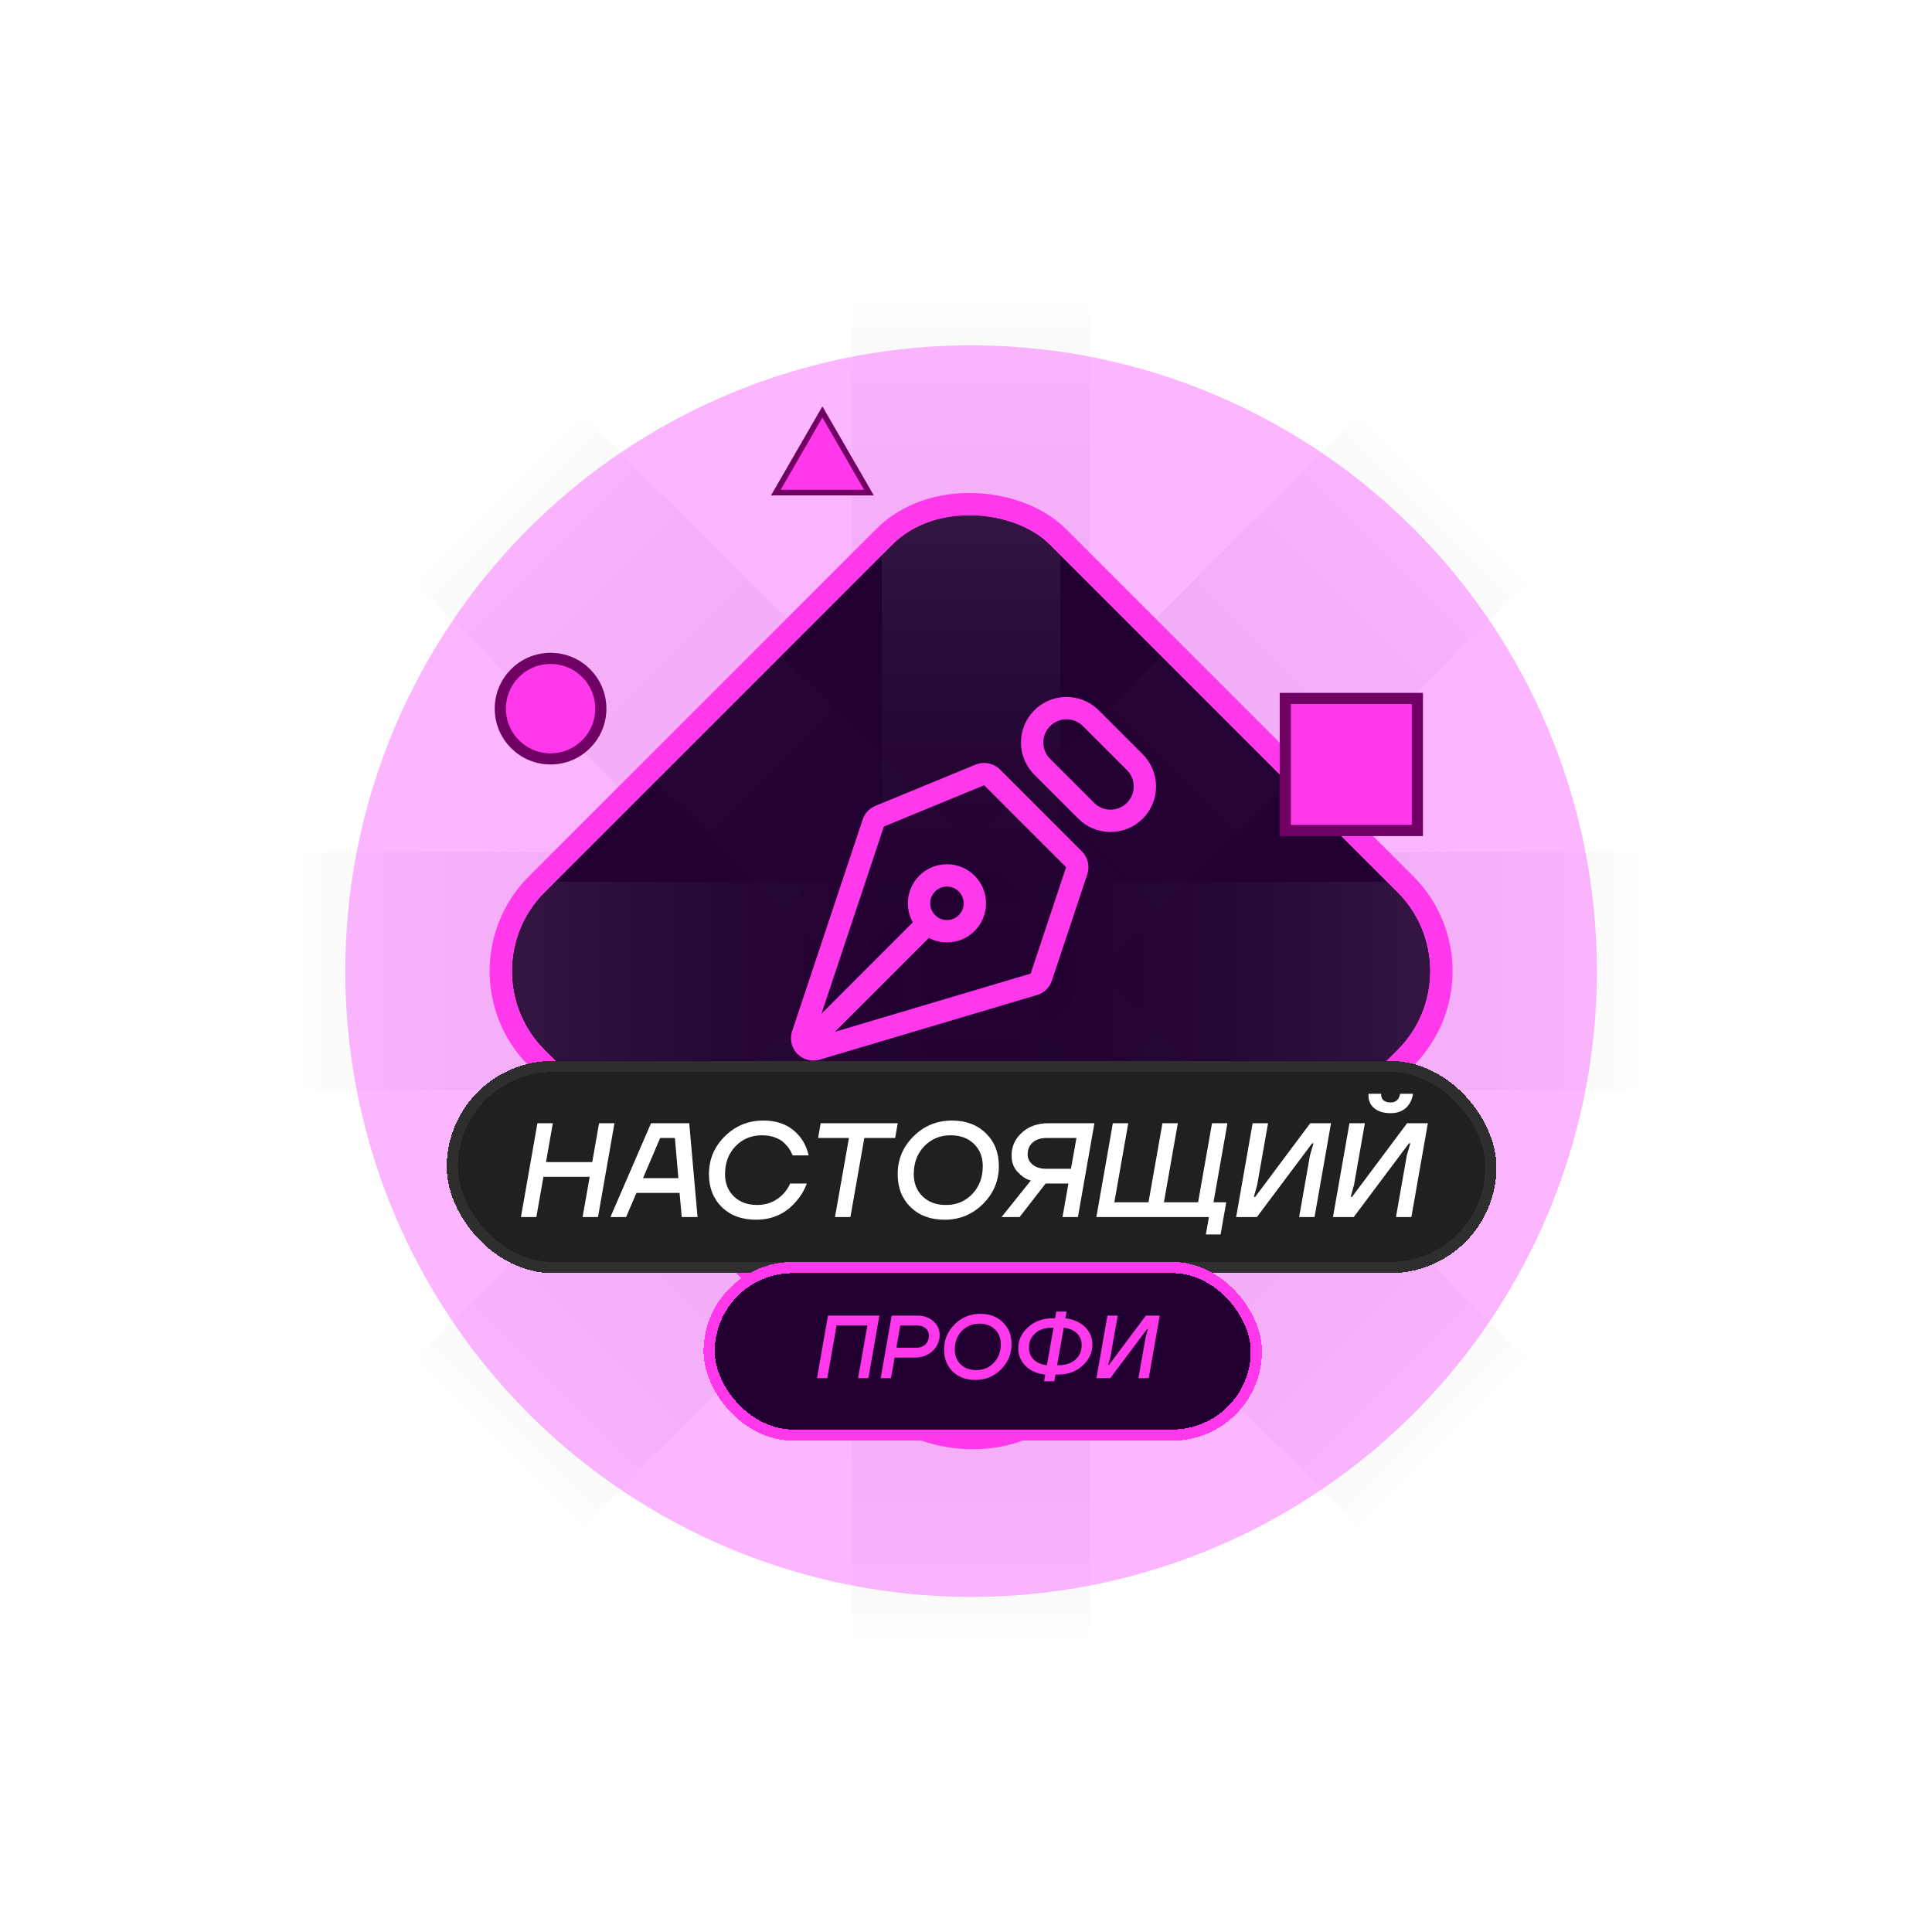 <svg width="173" height="173" viewBox="0 0 173 173" fill="none" xmlns="http://www.w3.org/2000/svg">
<rect width="141.916" height="141.916" transform="translate(15.998 16)" fill="white"/>
<rect x="122.057" y="36.783" width="21.319" height="60.299" transform="rotate(45 122.057 36.783)" fill="url(#paint0_linear_1448_192)"/>
<rect width="21.319" height="60.299" transform="matrix(0.707 0.707 0.707 -0.707 36.782 122.058)" fill="url(#paint1_linear_1448_192)"/>
<rect x="36.782" y="51.858" width="21.319" height="60.299" transform="rotate(-45 36.782 51.858)" fill="url(#paint2_linear_1448_192)"/>
<rect width="21.319" height="60.299" transform="matrix(0.707 -0.707 -0.707 -0.707 122.057 137.133)" fill="url(#paint3_linear_1448_192)"/>
<rect x="76.297" y="26.659" width="21.319" height="60.299" fill="url(#paint4_linear_1448_192)"/>
<rect width="21.319" height="60.299" transform="matrix(1 0 0 -1 76.297 147.257)" fill="url(#paint5_linear_1448_192)"/>
<rect x="26.658" y="97.618" width="21.319" height="60.299" transform="rotate(-90 26.658 97.618)" fill="url(#paint6_linear_1448_192)"/>
<rect width="21.319" height="60.299" transform="matrix(0 -1 -1 0 147.255 97.618)" fill="url(#paint7_linear_1448_192)"/>
<g opacity="0.5" filter="url(#filter0_f_1448_192)">
<circle cx="86.957" cy="86.958" r="56.035" fill="#F86DFF"/>
</g>
<g clip-path="url(#clip0_1448_192)">
<rect x="41.702" y="86.958" width="64" height="64" rx="10" transform="rotate(-45 41.702 86.958)" fill="#FF38EB"/>
<rect x="41.702" y="86.958" width="64" height="64" rx="10" transform="rotate(-45 41.702 86.958)" fill="#220032"/>
<rect x="78.957" y="41.703" width="16" height="45.255" fill="url(#paint8_linear_1448_192)" fill-opacity="0.1"/>
<rect width="16" height="45.255" transform="matrix(1 0 0 -1 78.957 132.213)" fill="url(#paint9_linear_1448_192)" fill-opacity="0.1"/>
<rect x="41.702" y="94.958" width="16" height="45.255" transform="rotate(-90 41.702 94.958)" fill="url(#paint10_linear_1448_192)" fill-opacity="0.1"/>
<rect width="16" height="45.255" transform="matrix(0 -1 -1 0 132.211 94.958)" fill="url(#paint11_linear_1448_192)" fill-opacity="0.1"/>
<rect x="113.3" y="49.301" width="16" height="45.255" transform="rotate(45 113.3 49.301)" fill="url(#paint12_linear_1448_192)" fill-opacity="0.04"/>
<rect width="16" height="45.255" transform="matrix(0.707 0.707 0.707 -0.707 49.3 113.301)" fill="url(#paint13_linear_1448_192)" fill-opacity="0.04"/>
<rect x="49.3" y="60.615" width="16" height="45.255" transform="rotate(-45 49.3 60.615)" fill="url(#paint14_linear_1448_192)" fill-opacity="0.04"/>
<rect width="16" height="45.255" transform="matrix(0.707 -0.707 -0.707 -0.707 113.3 124.615)" fill="url(#paint15_linear_1448_192)" fill-opacity="0.04"/>
<path d="M72.45 93.295L83.057 82.688M96.413 77.972L93.239 87.498C93.188 87.651 93.101 87.788 92.985 87.9C92.87 88.012 92.729 88.094 92.575 88.14L73.112 93.927C72.936 93.979 72.75 93.982 72.573 93.935C72.396 93.889 72.236 93.795 72.108 93.663C71.981 93.532 71.892 93.368 71.852 93.19C71.811 93.011 71.821 92.825 71.879 92.652L78.198 73.695C78.244 73.559 78.318 73.434 78.416 73.329C78.513 73.224 78.633 73.141 78.765 73.087L87.743 69.39C87.926 69.314 88.127 69.295 88.32 69.334C88.514 69.372 88.692 69.467 88.832 69.607L96.172 76.948C96.303 77.08 96.395 77.245 96.438 77.426C96.481 77.606 96.472 77.795 96.413 77.972Z" stroke="#FF38EB" stroke-width="2" stroke-linecap="round" stroke-linejoin="round"/>
<path d="M97.629 64.261L101.569 68.201C101.865 68.485 102.101 68.824 102.264 69.2C102.427 69.576 102.514 69.981 102.518 70.391C102.523 70.8 102.445 71.207 102.291 71.586C102.136 71.966 101.907 72.31 101.617 72.6C101.327 72.89 100.983 73.119 100.603 73.274C100.224 73.428 99.817 73.506 99.408 73.501C98.998 73.497 98.593 73.41 98.217 73.247C97.841 73.084 97.502 72.848 97.219 72.552L93.277 68.612C92.721 68.03 92.415 67.255 92.424 66.451C92.432 65.647 92.756 64.878 93.325 64.309C93.893 63.74 94.662 63.417 95.466 63.408C96.27 63.399 97.047 63.706 97.629 64.261Z" stroke="#FF38EB" stroke-width="2" stroke-linecap="round" stroke-linejoin="round"/>
<path d="M86.592 79.151C86.361 78.913 86.085 78.722 85.78 78.591C85.475 78.46 85.147 78.391 84.815 78.388C84.484 78.385 84.154 78.449 83.847 78.574C83.54 78.7 83.261 78.886 83.026 79.12C82.791 79.355 82.606 79.634 82.48 79.942C82.354 80.249 82.291 80.578 82.294 80.91C82.297 81.242 82.366 81.57 82.497 81.875C82.628 82.18 82.818 82.456 83.057 82.686C83.528 83.142 84.16 83.394 84.815 83.388C85.471 83.382 86.098 83.12 86.561 82.656C87.025 82.192 87.288 81.565 87.294 80.91C87.299 80.254 87.047 79.623 86.592 79.151Z" stroke="#FF38EB" stroke-width="2" stroke-linecap="round" stroke-linejoin="round"/>
</g>
<rect x="40.288" y="86.958" width="66" height="66" rx="11" transform="rotate(-45 40.288 86.958)" stroke="#FF38EB" stroke-width="2"/>
<g filter="url(#filter1_d_1448_192)">
<rect x="40" y="94" width="94" height="19" rx="9.5" fill="#202020" shape-rendering="crispEdges"/>
<rect x="40.5" y="94.5" width="93" height="18" rx="9" stroke="#2E2E2E" shape-rendering="crispEdges"/>
<path d="M46.647 107.979L48.123 99.579H49.503L48.891 103.059H53.031L53.643 99.579H55.023L53.547 107.979H52.167L52.803 104.379H48.663L48.027 107.979H46.647ZM61.717 99.579L62.461 107.979H61.045L60.853 105.819H56.989L56.065 107.979H54.661L58.297 99.579H61.717ZM59.113 100.899L57.577 104.499H60.745L60.433 100.899H59.113ZM68.343 99.339C69.439 99.339 70.335 99.623 71.031 100.191C71.735 100.759 72.195 101.515 72.411 102.459H70.971C70.963 102.451 70.955 102.435 70.947 102.411C70.939 102.387 70.931 102.363 70.923 102.339C70.867 102.195 70.787 102.047 70.683 101.895C70.587 101.735 70.435 101.555 70.227 101.355C70.027 101.147 69.751 100.979 69.399 100.851C69.055 100.723 68.663 100.659 68.223 100.659C67.279 100.659 66.491 100.987 65.859 101.643C65.235 102.291 64.923 103.123 64.923 104.139C64.923 104.955 65.187 105.619 65.715 106.131C66.243 106.643 66.939 106.899 67.803 106.899C68.715 106.899 69.483 106.579 70.107 105.939C70.371 105.667 70.587 105.347 70.755 104.979H72.243C72.019 105.587 71.695 106.127 71.271 106.599C70.351 107.679 69.155 108.219 67.683 108.219C66.427 108.219 65.411 107.843 64.635 107.091C63.867 106.331 63.483 105.347 63.483 104.139C63.483 102.819 63.955 101.691 64.899 100.755C65.851 99.811 66.999 99.339 68.343 99.339ZM76.017 100.899H73.257L73.485 99.579H80.385L80.157 100.899H77.397L76.149 107.979H74.769L76.017 100.899ZM84.582 108.219C83.326 108.219 82.31 107.843 81.534 107.091C80.766 106.331 80.382 105.347 80.382 104.139C80.382 102.819 80.854 101.691 81.798 100.755C82.75 99.811 83.898 99.339 85.242 99.339C86.498 99.339 87.51 99.719 88.278 100.479C89.054 101.231 89.442 102.211 89.442 103.419C89.442 104.739 88.966 105.871 88.014 106.815C87.07 107.751 85.926 108.219 84.582 108.219ZM85.122 100.659C84.178 100.659 83.39 100.987 82.758 101.643C82.134 102.291 81.822 103.123 81.822 104.139C81.822 104.955 82.086 105.619 82.614 106.131C83.142 106.643 83.838 106.899 84.702 106.899C85.646 106.899 86.43 106.575 87.054 105.927C87.686 105.271 88.002 104.435 88.002 103.419C88.002 102.603 87.738 101.939 87.21 101.427C86.682 100.915 85.986 100.659 85.122 100.659ZM93.703 103.659H95.898L96.391 100.899H93.763C93.203 100.899 92.77 101.035 92.466 101.307C92.171 101.571 92.022 101.927 92.022 102.375C92.022 102.735 92.171 103.039 92.466 103.287C92.77 103.535 93.183 103.659 93.703 103.659ZM89.683 107.979L92.299 104.715L92.178 104.667C91.859 104.579 91.51 104.343 91.135 103.959C90.766 103.575 90.582 103.075 90.582 102.459C90.582 101.659 90.891 100.979 91.507 100.419C92.123 99.859 92.915 99.579 93.882 99.579H97.999L96.522 107.979H95.142L95.671 104.979H93.63L91.302 107.979H89.683ZM108.254 107.979H98.174L99.65 99.579H101.03L99.782 106.659H102.842L104.09 99.579H105.47L104.222 106.659H107.282L108.53 99.579H109.91L108.662 106.659H109.802L109.298 109.539H107.978L108.254 107.979ZM112.394 106.179L117.326 99.579H119.186L117.71 107.979H116.33L117.302 102.459L117.614 101.379H117.494L112.55 107.979H110.69L112.166 99.579H113.546L112.574 105.099L112.274 106.179H112.394ZM121.065 106.179L125.997 99.579H127.857L126.381 107.979H125.001L125.973 102.459L126.285 101.379H126.165L121.221 107.979H119.361L120.837 99.579H122.217L121.245 105.099L120.945 106.179H121.065ZM124.521 98.679C123.905 98.679 123.421 98.535 123.069 98.247C122.717 97.959 122.541 97.583 122.541 97.119V96.987C122.541 96.963 122.545 96.947 122.553 96.939H123.681V97.047C123.681 97.247 123.753 97.411 123.897 97.539C124.049 97.659 124.257 97.719 124.521 97.719C125.001 97.719 125.285 97.459 125.373 96.939H126.525C126.453 97.467 126.241 97.891 125.889 98.211C125.537 98.523 125.081 98.679 124.521 98.679Z" fill="white"/>
</g>
<circle cx="49.3" cy="63.455" r="4.5" fill="#FF38EB" stroke="#710065"/>
<g filter="url(#filter2_d_1448_192)">
<rect x="63" y="112" width="50" height="16" rx="8" fill="#220032" shape-rendering="crispEdges"/>
<rect x="63.5" y="112.5" width="49" height="15" rx="7.5" stroke="#FF38EB" shape-rendering="crispEdges"/>
<path d="M73.158 122.406L74.142 116.806H78.742L77.758 122.406H76.838L77.67 117.686H74.91L74.078 122.406H73.158ZM82.061 117.686H80.613L80.261 119.686H81.981C82.359 119.686 82.653 119.587 82.861 119.39C83.074 119.187 83.181 118.915 83.181 118.574C83.181 118.318 83.082 118.107 82.885 117.942C82.688 117.771 82.413 117.686 82.061 117.686ZM79.845 116.806H82.141C82.722 116.806 83.2 116.974 83.573 117.31C83.951 117.646 84.141 118.051 84.141 118.526C84.141 119.096 83.93 119.579 83.509 119.974C83.088 120.368 82.552 120.566 81.901 120.566H80.109L79.781 122.406H78.861L79.845 116.806ZM87.338 122.566C86.501 122.566 85.824 122.315 85.306 121.814C84.794 121.307 84.538 120.651 84.538 119.846C84.538 118.966 84.853 118.214 85.482 117.59C86.117 116.96 86.882 116.646 87.778 116.646C88.616 116.646 89.29 116.899 89.802 117.406C90.32 117.907 90.578 118.56 90.578 119.366C90.578 120.246 90.261 121 89.626 121.63C88.997 122.254 88.234 122.566 87.338 122.566ZM87.698 117.526C87.069 117.526 86.544 117.744 86.122 118.182C85.706 118.614 85.498 119.168 85.498 119.846C85.498 120.39 85.674 120.832 86.026 121.174C86.378 121.515 86.842 121.686 87.418 121.686C88.048 121.686 88.57 121.47 88.986 121.038C89.408 120.6 89.618 120.043 89.618 119.366C89.618 118.822 89.442 118.379 89.09 118.038C88.738 117.696 88.274 117.526 87.698 117.526ZM94.339 117.886H94.219C93.574 117.886 93.064 118.054 92.691 118.39C92.323 118.72 92.139 119.152 92.139 119.686C92.139 120.107 92.28 120.459 92.563 120.742C92.846 121.019 93.24 121.187 93.747 121.246L94.339 117.886ZM94.515 122.086L94.411 122.686H93.491L93.595 122.086C92.87 122.011 92.286 121.755 91.843 121.318C91.4 120.875 91.179 120.344 91.179 119.726C91.179 119.006 91.472 118.379 92.059 117.846C92.646 117.312 93.379 117.046 94.259 117.046H94.483L94.587 116.446H95.507L95.403 117.046C96.128 117.131 96.712 117.39 97.155 117.822C97.598 118.254 97.819 118.782 97.819 119.406C97.819 120.126 97.526 120.752 96.939 121.286C96.352 121.819 95.619 122.086 94.739 122.086H94.515ZM94.659 121.246H94.779C95.424 121.246 95.931 121.08 96.299 120.75C96.672 120.414 96.859 119.979 96.859 119.446C96.859 119.024 96.718 118.675 96.435 118.398C96.152 118.115 95.758 117.944 95.251 117.886L94.659 121.246ZM99.317 121.206L102.605 116.806H103.845L102.861 122.406H101.941L102.589 118.726L102.797 118.006H102.717L99.421 122.406H98.181L99.165 116.806H100.085L99.437 120.486L99.237 121.206H99.317Z" fill="#FF38EB"/>
</g>
<rect x="115.092" y="62.542" width="11.825" height="11.825" fill="#D9D9D9"/>
<rect x="115.092" y="62.542" width="11.825" height="11.825" fill="#FF38EB"/>
<rect x="115.092" y="62.542" width="11.825" height="11.825" stroke="#710065"/>
<path d="M69.471 44.111L73.641 36.888L77.811 44.111H69.471Z" fill="#D9D9D9"/>
<path d="M69.471 44.111L73.641 36.888L77.811 44.111H69.471Z" fill="#FF38EB"/>
<path d="M69.471 44.111L73.641 36.888L77.811 44.111H69.471Z" stroke="#710065" stroke-width="0.5"/>
<defs>
<filter id="filter0_f_1448_192" x="0.921" y="0.923" width="172.07" height="172.07" filterUnits="userSpaceOnUse" color-interpolation-filters="sRGB">
<feFlood flood-opacity="0" result="BackgroundImageFix"/>
<feBlend mode="normal" in="SourceGraphic" in2="BackgroundImageFix" result="shape"/>
<feGaussianBlur stdDeviation="15" result="effect1_foregroundBlur_1448_192"/>
</filter>
<filter id="filter1_d_1448_192" x="36" y="91" width="102" height="27" filterUnits="userSpaceOnUse" color-interpolation-filters="sRGB">
<feFlood flood-opacity="0" result="BackgroundImageFix"/>
<feColorMatrix in="SourceAlpha" type="matrix" values="0 0 0 0 0 0 0 0 0 0 0 0 0 0 0 0 0 0 127 0" result="hardAlpha"/>
<feOffset dy="1"/>
<feGaussianBlur stdDeviation="2"/>
<feComposite in2="hardAlpha" operator="out"/>
<feColorMatrix type="matrix" values="0 0 0 0 0 0 0 0 0 0 0 0 0 0 0 0 0 0 1 0"/>
<feBlend mode="normal" in2="BackgroundImageFix" result="effect1_dropShadow_1448_192"/>
<feBlend mode="normal" in="SourceGraphic" in2="effect1_dropShadow_1448_192" result="shape"/>
</filter>
<filter id="filter2_d_1448_192" x="59" y="109" width="58" height="24" filterUnits="userSpaceOnUse" color-interpolation-filters="sRGB">
<feFlood flood-opacity="0" result="BackgroundImageFix"/>
<feColorMatrix in="SourceAlpha" type="matrix" values="0 0 0 0 0 0 0 0 0 0 0 0 0 0 0 0 0 0 127 0" result="hardAlpha"/>
<feOffset dy="1"/>
<feGaussianBlur stdDeviation="2"/>
<feComposite in2="hardAlpha" operator="out"/>
<feColorMatrix type="matrix" values="0 0 0 0 0 0 0 0 0 0 0 0 0 0 0 0 0 0 1 0"/>
<feBlend mode="normal" in2="BackgroundImageFix" result="effect1_dropShadow_1448_192"/>
<feBlend mode="normal" in="SourceGraphic" in2="effect1_dropShadow_1448_192" result="shape"/>
</filter>
<linearGradient id="paint0_linear_1448_192" x1="132.717" y1="36.783" x2="132.717" y2="97.082" gradientUnits="userSpaceOnUse">
<stop stop-color="white"/>
<stop offset="1" stop-color="#BBBBBB" stop-opacity="0"/>
</linearGradient>
<linearGradient id="paint1_linear_1448_192" x1="10.659" y1="0" x2="10.659" y2="60.299" gradientUnits="userSpaceOnUse">
<stop stop-color="white"/>
<stop offset="1" stop-color="#BBBBBB" stop-opacity="0"/>
</linearGradient>
<linearGradient id="paint2_linear_1448_192" x1="47.441" y1="51.858" x2="47.441" y2="112.157" gradientUnits="userSpaceOnUse">
<stop stop-color="white"/>
<stop offset="1" stop-color="#BBBBBB" stop-opacity="0"/>
</linearGradient>
<linearGradient id="paint3_linear_1448_192" x1="10.659" y1="0" x2="10.659" y2="60.299" gradientUnits="userSpaceOnUse">
<stop stop-color="white"/>
<stop offset="1" stop-color="#BBBBBB" stop-opacity="0"/>
</linearGradient>
<linearGradient id="paint4_linear_1448_192" x1="86.957" y1="26.659" x2="86.957" y2="86.958" gradientUnits="userSpaceOnUse">
<stop stop-color="white"/>
<stop offset="1" stop-color="#BBBBBB" stop-opacity="0"/>
</linearGradient>
<linearGradient id="paint5_linear_1448_192" x1="10.659" y1="0" x2="10.659" y2="60.299" gradientUnits="userSpaceOnUse">
<stop stop-color="white"/>
<stop offset="1" stop-color="#BBBBBB" stop-opacity="0"/>
</linearGradient>
<linearGradient id="paint6_linear_1448_192" x1="37.317" y1="97.618" x2="37.317" y2="157.916" gradientUnits="userSpaceOnUse">
<stop stop-color="white"/>
<stop offset="1" stop-color="#BBBBBB" stop-opacity="0"/>
</linearGradient>
<linearGradient id="paint7_linear_1448_192" x1="10.659" y1="0" x2="10.659" y2="60.299" gradientUnits="userSpaceOnUse">
<stop stop-color="white"/>
<stop offset="1" stop-color="#BBBBBB" stop-opacity="0"/>
</linearGradient>
<linearGradient id="paint8_linear_1448_192" x1="86.957" y1="41.703" x2="86.957" y2="86.958" gradientUnits="userSpaceOnUse">
<stop stop-color="white"/>
<stop offset="1" stop-color="#1C1C1C" stop-opacity="0"/>
</linearGradient>
<linearGradient id="paint9_linear_1448_192" x1="8" y1="0" x2="8" y2="45.255" gradientUnits="userSpaceOnUse">
<stop stop-color="white"/>
<stop offset="1" stop-color="#1C1C1C" stop-opacity="0"/>
</linearGradient>
<linearGradient id="paint10_linear_1448_192" x1="49.702" y1="94.958" x2="49.702" y2="140.213" gradientUnits="userSpaceOnUse">
<stop stop-color="white"/>
<stop offset="1" stop-color="#1C1C1C" stop-opacity="0"/>
</linearGradient>
<linearGradient id="paint11_linear_1448_192" x1="8" y1="0" x2="8" y2="45.255" gradientUnits="userSpaceOnUse">
<stop stop-color="white"/>
<stop offset="1" stop-color="#1C1C1C" stop-opacity="0"/>
</linearGradient>
<linearGradient id="paint12_linear_1448_192" x1="121.3" y1="49.301" x2="121.3" y2="94.556" gradientUnits="userSpaceOnUse">
<stop stop-color="white"/>
<stop offset="1" stop-color="#1C1C1C" stop-opacity="0"/>
</linearGradient>
<linearGradient id="paint13_linear_1448_192" x1="8" y1="0" x2="8" y2="45.255" gradientUnits="userSpaceOnUse">
<stop stop-color="white"/>
<stop offset="1" stop-color="#1C1C1C" stop-opacity="0"/>
</linearGradient>
<linearGradient id="paint14_linear_1448_192" x1="57.3" y1="60.615" x2="57.3" y2="105.87" gradientUnits="userSpaceOnUse">
<stop stop-color="white"/>
<stop offset="1" stop-color="#1C1C1C" stop-opacity="0"/>
</linearGradient>
<linearGradient id="paint15_linear_1448_192" x1="8" y1="0" x2="8" y2="45.255" gradientUnits="userSpaceOnUse">
<stop stop-color="white"/>
<stop offset="1" stop-color="#1C1C1C" stop-opacity="0"/>
</linearGradient>
<clipPath id="clip0_1448_192">
<rect x="41.702" y="86.958" width="64" height="64" rx="10" transform="rotate(-45 41.702 86.958)" fill="white"/>
</clipPath>
</defs>
</svg>
